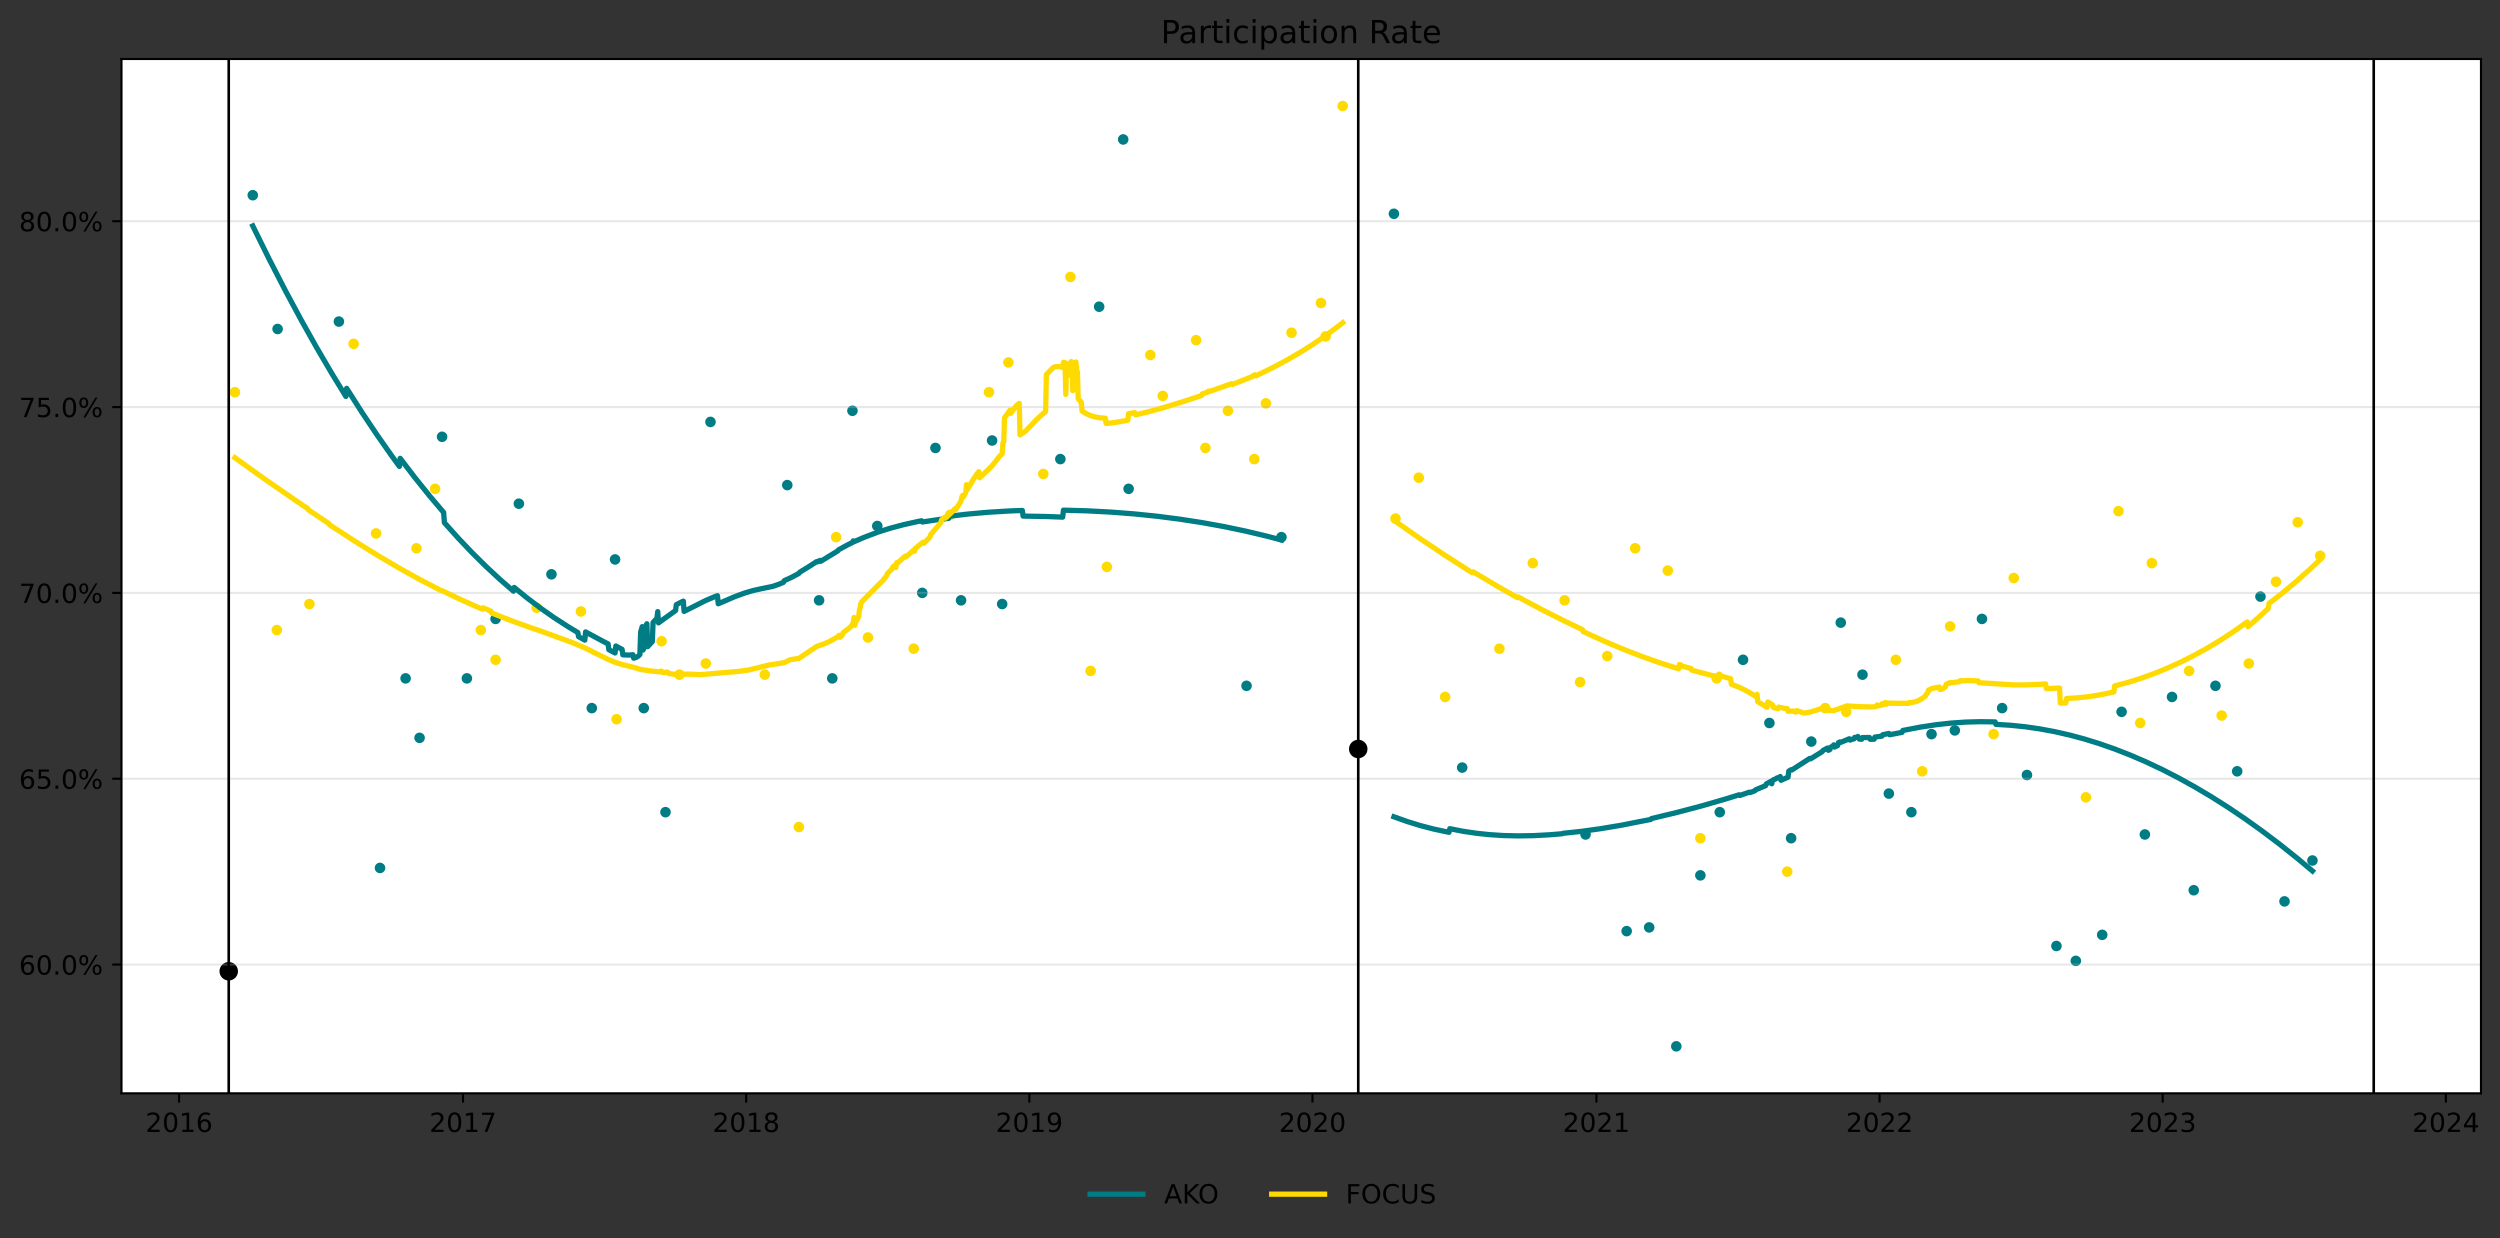 <?xml version="1.0" encoding="utf-8" standalone="no"?>
<!DOCTYPE svg PUBLIC "-//W3C//DTD SVG 1.1//EN"
  "http://www.w3.org/Graphics/SVG/1.1/DTD/svg11.dtd">
<!-- Created with matplotlib (https://matplotlib.org/) -->
<svg height="468.629pt" version="1.1" viewBox="0 0 945.967 468.629" width="945.967pt" xmlns="http://www.w3.org/2000/svg" xmlns:xlink="http://www.w3.org/1999/xlink">
 <rect x="0" y="0" width="945.967" height="468.629" fill="#333333" stroke="none"/>
 <defs>
  <style type="text/css">*{stroke-linecap:butt;stroke-linejoin:round;}</style>
 </defs>
 <g id="figure_1">
  <g id="patch_1">
   <path d="M 0 468.629 
L 945.967 468.629 
L 945.967 0 
L 0 0 
z
" style="fill:none;"/>
  </g>
  <g id="axes_1">
   <g id="patch_2">
    <path d="M 45.967 413.71 
L 938.767 413.71 
L 938.767 22.318 
L 45.967 22.318 
z
" style="fill:#ffffff;"/>
   </g>
   <g id="PathCollection_1">
    <defs>
     <path d="M 0 3 
C 0.796 3 1.559 2.684 2.121 2.121 
C 2.684 1.559 3 0.796 3 0 
C 3 -0.796 2.684 -1.559 2.121 -2.121 
C 1.559 -2.684 0.796 -3 0 -3 
C -0.796 -3 -1.559 -2.684 -2.121 -2.121 
C -2.684 -1.559 -3 -0.796 -3 0 
C -3 0.796 -2.684 1.559 -2.121 2.121 
C -1.559 2.684 -0.796 3 0 3 
z
" id="mc7f46eeae6" style="stroke:#000000;"/>
    </defs>
    <g clip-path="url(#pab2d705027)">
     <use style="stroke:#000000;" x="86.549" xlink:href="#mc7f46eeae6" y="367.511"/>
    </g>
   </g>
   <g id="PathCollection_2">
    <g clip-path="url(#pab2d705027)">
     <use style="stroke:#000000;" x="513.942" xlink:href="#mc7f46eeae6" y="283.41"/>
    </g>
   </g>
   <g id="PathCollection_3"/>
   <g id="PathCollection_4">
    <defs>
     <path d="M 0 1.5 
C 0.398 1.5 0.779 1.342 1.061 1.061 
C 1.342 0.779 1.5 0.398 1.5 0 
C 1.5 -0.398 1.342 -0.779 1.061 -1.061 
C 0.779 -1.342 0.398 -1.5 0 -1.5 
C -0.398 -1.5 -0.779 -1.342 -1.061 -1.061 
C -1.342 -0.779 -1.5 -0.398 -1.5 0 
C -1.5 0.398 -1.342 0.779 -1.061 1.061 
C -0.779 1.342 -0.398 1.5 0 1.5 
z
" id="m73075010fd" style="stroke:#007c85;"/>
    </defs>
    <g clip-path="url(#pab2d705027)">
     <use style="fill:#007c85;stroke:#007c85;" x="95.649" xlink:href="#m73075010fd" y="73.861"/>
     <use style="fill:#007c85;stroke:#007c85;" x="105.042" xlink:href="#m73075010fd" y="124.491"/>
     <use style="fill:#007c85;stroke:#007c85;" x="128.232" xlink:href="#m73075010fd" y="121.678"/>
     <use style="fill:#007c85;stroke:#007c85;" x="143.789" xlink:href="#m73075010fd" y="328.414"/>
     <use style="fill:#007c85;stroke:#007c85;" x="153.476" xlink:href="#m73075010fd" y="256.689"/>
     <use style="fill:#007c85;stroke:#007c85;" x="158.76" xlink:href="#m73075010fd" y="279.191"/>
     <use style="fill:#007c85;stroke:#007c85;" x="167.272" xlink:href="#m73075010fd" y="165.275"/>
     <use style="fill:#007c85;stroke:#007c85;" x="176.666" xlink:href="#m73075010fd" y="256.689"/>
     <use style="fill:#007c85;stroke:#007c85;" x="187.527" xlink:href="#m73075010fd" y="234.187"/>
     <use style="fill:#007c85;stroke:#007c85;" x="196.333" xlink:href="#m73075010fd" y="190.59"/>
     <use style="fill:#007c85;stroke:#007c85;" x="208.661" xlink:href="#m73075010fd" y="217.311"/>
     <use style="fill:#007c85;stroke:#007c85;" x="223.925" xlink:href="#m73075010fd" y="267.94"/>
     <use style="fill:#007c85;stroke:#007c85;" x="232.732" xlink:href="#m73075010fd" y="211.685"/>
     <use style="fill:#007c85;stroke:#007c85;" x="243.593" xlink:href="#m73075010fd" y="267.94"/>
     <use style="fill:#007c85;stroke:#007c85;" x="251.812" xlink:href="#m73075010fd" y="307.318"/>
     <use style="fill:#007c85;stroke:#007c85;" x="268.837" xlink:href="#m73075010fd" y="159.65"/>
     <use style="fill:#007c85;stroke:#007c85;" x="297.897" xlink:href="#m73075010fd" y="183.558"/>
     <use style="fill:#007c85;stroke:#007c85;" x="309.932" xlink:href="#m73075010fd" y="227.156"/>
     <use style="fill:#007c85;stroke:#007c85;" x="314.923" xlink:href="#m73075010fd" y="256.689"/>
     <use style="fill:#007c85;stroke:#007c85;" x="322.555" xlink:href="#m73075010fd" y="155.431"/>
     <use style="fill:#007c85;stroke:#007c85;" x="331.948" xlink:href="#m73075010fd" y="199.028"/>
     <use style="fill:#007c85;stroke:#007c85;" x="348.973" xlink:href="#m73075010fd" y="224.343"/>
     <use style="fill:#007c85;stroke:#007c85;" x="353.963" xlink:href="#m73075010fd" y="169.494"/>
     <use style="fill:#007c85;stroke:#007c85;" x="363.65" xlink:href="#m73075010fd" y="227.156"/>
     <use style="fill:#007c85;stroke:#007c85;" x="375.392" xlink:href="#m73075010fd" y="166.682"/>
     <use style="fill:#007c85;stroke:#007c85;" x="379.208" xlink:href="#m73075010fd" y="228.562"/>
     <use style="fill:#007c85;stroke:#007c85;" x="401.223" xlink:href="#m73075010fd" y="173.714"/>
     <use style="fill:#007c85;stroke:#007c85;" x="415.9" xlink:href="#m73075010fd" y="116.053"/>
     <use style="fill:#007c85;stroke:#007c85;" x="425" xlink:href="#m73075010fd" y="52.766"/>
     <use style="fill:#007c85;stroke:#007c85;" x="427.055" xlink:href="#m73075010fd" y="184.964"/>
     <use style="fill:#007c85;stroke:#007c85;" x="471.673" xlink:href="#m73075010fd" y="259.502"/>
     <use style="fill:#007c85;stroke:#007c85;" x="484.882" xlink:href="#m73075010fd" y="203.247"/>
    </g>
   </g>
   <g id="PathCollection_5">
    <g clip-path="url(#pab2d705027)">
     <use style="fill:#007c85;stroke:#007c85;" x="527.445" xlink:href="#m73075010fd" y="80.893"/>
     <use style="fill:#007c85;stroke:#007c85;" x="553.277" xlink:href="#m73075010fd" y="290.442"/>
     <use style="fill:#007c85;stroke:#007c85;" x="599.949" xlink:href="#m73075010fd" y="315.757"/>
     <use style="fill:#007c85;stroke:#007c85;" x="615.507" xlink:href="#m73075010fd" y="352.322"/>
     <use style="fill:#007c85;stroke:#007c85;" x="624.02" xlink:href="#m73075010fd" y="350.916"/>
     <use style="fill:#007c85;stroke:#007c85;" x="634.293" xlink:href="#m73075010fd" y="395.92"/>
     <use style="fill:#007c85;stroke:#007c85;" x="643.393" xlink:href="#m73075010fd" y="331.227"/>
     <use style="fill:#007c85;stroke:#007c85;" x="650.732" xlink:href="#m73075010fd" y="307.318"/>
     <use style="fill:#007c85;stroke:#007c85;" x="659.538" xlink:href="#m73075010fd" y="249.657"/>
     <use style="fill:#007c85;stroke:#007c85;" x="669.518" xlink:href="#m73075010fd" y="273.566"/>
     <use style="fill:#007c85;stroke:#007c85;" x="677.737" xlink:href="#m73075010fd" y="317.163"/>
     <use style="fill:#007c85;stroke:#007c85;" x="685.369" xlink:href="#m73075010fd" y="280.597"/>
     <use style="fill:#007c85;stroke:#007c85;" x="696.524" xlink:href="#m73075010fd" y="235.594"/>
     <use style="fill:#007c85;stroke:#007c85;" x="704.743" xlink:href="#m73075010fd" y="255.283"/>
     <use style="fill:#007c85;stroke:#007c85;" x="714.723" xlink:href="#m73075010fd" y="300.287"/>
     <use style="fill:#007c85;stroke:#007c85;" x="723.236" xlink:href="#m73075010fd" y="307.318"/>
     <use style="fill:#007c85;stroke:#007c85;" x="730.868" xlink:href="#m73075010fd" y="277.785"/>
     <use style="fill:#007c85;stroke:#007c85;" x="739.674" xlink:href="#m73075010fd" y="276.378"/>
     <use style="fill:#007c85;stroke:#007c85;" x="749.948" xlink:href="#m73075010fd" y="234.187"/>
     <use style="fill:#007c85;stroke:#007c85;" x="757.58" xlink:href="#m73075010fd" y="267.94"/>
     <use style="fill:#007c85;stroke:#007c85;" x="766.973" xlink:href="#m73075010fd" y="293.255"/>
     <use style="fill:#007c85;stroke:#007c85;" x="778.128" xlink:href="#m73075010fd" y="357.948"/>
     <use style="fill:#007c85;stroke:#007c85;" x="785.466" xlink:href="#m73075010fd" y="363.573"/>
     <use style="fill:#007c85;stroke:#007c85;" x="795.447" xlink:href="#m73075010fd" y="353.729"/>
     <use style="fill:#007c85;stroke:#007c85;" x="802.785" xlink:href="#m73075010fd" y="269.347"/>
     <use style="fill:#007c85;stroke:#007c85;" x="811.591" xlink:href="#m73075010fd" y="315.757"/>
     <use style="fill:#007c85;stroke:#007c85;" x="821.865" xlink:href="#m73075010fd" y="263.721"/>
     <use style="fill:#007c85;stroke:#007c85;" x="830.084" xlink:href="#m73075010fd" y="336.852"/>
     <use style="fill:#007c85;stroke:#007c85;" x="838.303" xlink:href="#m73075010fd" y="259.502"/>
     <use style="fill:#007c85;stroke:#007c85;" x="846.522" xlink:href="#m73075010fd" y="291.848"/>
     <use style="fill:#007c85;stroke:#007c85;" x="855.329" xlink:href="#m73075010fd" y="225.749"/>
     <use style="fill:#007c85;stroke:#007c85;" x="864.428" xlink:href="#m73075010fd" y="341.071"/>
     <use style="fill:#007c85;stroke:#007c85;" x="874.996" xlink:href="#m73075010fd" y="325.601"/>
    </g>
   </g>
   <g id="PathCollection_6">
    <defs>
     <path d="M 0 1.5 
C 0.398 1.5 0.779 1.342 1.061 1.061 
C 1.342 0.779 1.5 0.398 1.5 0 
C 1.5 -0.398 1.342 -0.779 1.061 -1.061 
C 0.779 -1.342 0.398 -1.5 0 -1.5 
C -0.398 -1.5 -0.779 -1.342 -1.061 -1.061 
C -1.342 -0.779 -1.5 -0.398 -1.5 0 
C -1.5 0.398 -1.342 0.779 -1.061 1.061 
C -0.779 1.342 -0.398 1.5 0 1.5 
z
" id="mb48659fead" style="stroke:#ffda00;"/>
    </defs>
    <g clip-path="url(#pab2d705027)">
     <use style="fill:#ffda00;stroke:#ffda00;" x="88.897" xlink:href="#mb48659fead" y="148.399"/>
     <use style="fill:#ffda00;stroke:#ffda00;" x="104.748" xlink:href="#mb48659fead" y="238.406"/>
     <use style="fill:#ffda00;stroke:#ffda00;" x="117.077" xlink:href="#mb48659fead" y="228.562"/>
     <use style="fill:#ffda00;stroke:#ffda00;" x="133.809" xlink:href="#mb48659fead" y="130.116"/>
     <use style="fill:#ffda00;stroke:#ffda00;" x="142.321" xlink:href="#mb48659fead" y="201.841"/>
     <use style="fill:#ffda00;stroke:#ffda00;" x="157.586" xlink:href="#mb48659fead" y="207.466"/>
     <use style="fill:#ffda00;stroke:#ffda00;" x="164.63" xlink:href="#mb48659fead" y="184.964"/>
     <use style="fill:#ffda00;stroke:#ffda00;" x="181.949" xlink:href="#mb48659fead" y="238.406"/>
     <use style="fill:#ffda00;stroke:#ffda00;" x="187.527" xlink:href="#mb48659fead" y="249.657"/>
     <use style="fill:#ffda00;stroke:#ffda00;" x="203.084" xlink:href="#mb48659fead" y="229.968"/>
     <use style="fill:#ffda00;stroke:#ffda00;" x="219.816" xlink:href="#mb48659fead" y="231.375"/>
     <use style="fill:#ffda00;stroke:#ffda00;" x="233.319" xlink:href="#mb48659fead" y="272.159"/>
     <use style="fill:#ffda00;stroke:#ffda00;" x="250.344" xlink:href="#mb48659fead" y="242.626"/>
     <use style="fill:#ffda00;stroke:#ffda00;" x="257.095" xlink:href="#mb48659fead" y="255.283"/>
     <use style="fill:#ffda00;stroke:#ffda00;" x="267.076" xlink:href="#mb48659fead" y="251.064"/>
     <use style="fill:#ffda00;stroke:#ffda00;" x="289.385" xlink:href="#mb48659fead" y="255.283"/>
     <use style="fill:#ffda00;stroke:#ffda00;" x="302.3" xlink:href="#mb48659fead" y="312.944"/>
     <use style="fill:#ffda00;stroke:#ffda00;" x="316.39" xlink:href="#mb48659fead" y="203.247"/>
     <use style="fill:#ffda00;stroke:#ffda00;" x="328.425" xlink:href="#mb48659fead" y="241.219"/>
     <use style="fill:#ffda00;stroke:#ffda00;" x="345.744" xlink:href="#mb48659fead" y="245.438"/>
     <use style="fill:#ffda00;stroke:#ffda00;" x="359.541" xlink:href="#mb48659fead" y="194.809"/>
     <use style="fill:#ffda00;stroke:#ffda00;" x="374.218" xlink:href="#mb48659fead" y="148.399"/>
     <use style="fill:#ffda00;stroke:#ffda00;" x="381.556" xlink:href="#mb48659fead" y="137.148"/>
     <use style="fill:#ffda00;stroke:#ffda00;" x="394.765" xlink:href="#mb48659fead" y="179.339"/>
     <use style="fill:#ffda00;stroke:#ffda00;" x="405.039" xlink:href="#mb48659fead" y="104.802"/>
     <use style="fill:#ffda00;stroke:#ffda00;" x="412.671" xlink:href="#mb48659fead" y="253.876"/>
     <use style="fill:#ffda00;stroke:#ffda00;" x="418.836" xlink:href="#mb48659fead" y="214.498"/>
     <use style="fill:#ffda00;stroke:#ffda00;" x="435.274" xlink:href="#mb48659fead" y="134.335"/>
     <use style="fill:#ffda00;stroke:#ffda00;" x="439.97" xlink:href="#mb48659fead" y="149.805"/>
     <use style="fill:#ffda00;stroke:#ffda00;" x="452.593" xlink:href="#mb48659fead" y="128.71"/>
     <use style="fill:#ffda00;stroke:#ffda00;" x="456.115" xlink:href="#mb48659fead" y="169.494"/>
     <use style="fill:#ffda00;stroke:#ffda00;" x="464.628" xlink:href="#mb48659fead" y="155.431"/>
     <use style="fill:#ffda00;stroke:#ffda00;" x="474.608" xlink:href="#mb48659fead" y="173.714"/>
     <use style="fill:#ffda00;stroke:#ffda00;" x="479.011" xlink:href="#mb48659fead" y="152.618"/>
     <use style="fill:#ffda00;stroke:#ffda00;" x="488.698" xlink:href="#mb48659fead" y="125.897"/>
     <use style="fill:#ffda00;stroke:#ffda00;" x="499.852" xlink:href="#mb48659fead" y="114.646"/>
     <use style="fill:#ffda00;stroke:#ffda00;" x="501.614" xlink:href="#mb48659fead" y="127.303"/>
     <use style="fill:#ffda00;stroke:#ffda00;" x="508.072" xlink:href="#mb48659fead" y="40.109"/>
    </g>
   </g>
   <g id="PathCollection_7">
    <g clip-path="url(#pab2d705027)">
     <use style="fill:#ffda00;stroke:#ffda00;" x="528.032" xlink:href="#mb48659fead" y="196.215"/>
     <use style="fill:#ffda00;stroke:#ffda00;" x="536.838" xlink:href="#mb48659fead" y="180.745"/>
     <use style="fill:#ffda00;stroke:#ffda00;" x="546.819" xlink:href="#mb48659fead" y="263.721"/>
     <use style="fill:#ffda00;stroke:#ffda00;" x="567.366" xlink:href="#mb48659fead" y="245.438"/>
     <use style="fill:#ffda00;stroke:#ffda00;" x="579.989" xlink:href="#mb48659fead" y="213.092"/>
     <use style="fill:#ffda00;stroke:#ffda00;" x="592.024" xlink:href="#mb48659fead" y="227.156"/>
     <use style="fill:#ffda00;stroke:#ffda00;" x="597.895" xlink:href="#mb48659fead" y="258.096"/>
     <use style="fill:#ffda00;stroke:#ffda00;" x="608.168" xlink:href="#mb48659fead" y="248.251"/>
     <use style="fill:#ffda00;stroke:#ffda00;" x="618.736" xlink:href="#mb48659fead" y="207.466"/>
     <use style="fill:#ffda00;stroke:#ffda00;" x="631.065" xlink:href="#mb48659fead" y="215.905"/>
     <use style="fill:#ffda00;stroke:#ffda00;" x="643.393" xlink:href="#mb48659fead" y="317.163"/>
     <use style="fill:#ffda00;stroke:#ffda00;" x="649.558" xlink:href="#mb48659fead" y="256.689"/>
     <use style="fill:#ffda00;stroke:#ffda00;" x="676.27" xlink:href="#mb48659fead" y="329.82"/>
     <use style="fill:#ffda00;stroke:#ffda00;" x="690.653" xlink:href="#mb48659fead" y="267.94"/>
     <use style="fill:#ffda00;stroke:#ffda00;" x="698.579" xlink:href="#mb48659fead" y="269.347"/>
     <use style="fill:#ffda00;stroke:#ffda00;" x="717.365" xlink:href="#mb48659fead" y="249.657"/>
     <use style="fill:#ffda00;stroke:#ffda00;" x="727.345" xlink:href="#mb48659fead" y="291.848"/>
     <use style="fill:#ffda00;stroke:#ffda00;" x="737.913" xlink:href="#mb48659fead" y="237"/>
     <use style="fill:#ffda00;stroke:#ffda00;" x="754.351" xlink:href="#mb48659fead" y="277.785"/>
     <use style="fill:#ffda00;stroke:#ffda00;" x="761.983" xlink:href="#mb48659fead" y="218.717"/>
     <use style="fill:#ffda00;stroke:#ffda00;" x="789.282" xlink:href="#mb48659fead" y="301.693"/>
     <use style="fill:#ffda00;stroke:#ffda00;" x="801.611" xlink:href="#mb48659fead" y="193.403"/>
     <use style="fill:#ffda00;stroke:#ffda00;" x="809.83" xlink:href="#mb48659fead" y="273.566"/>
     <use style="fill:#ffda00;stroke:#ffda00;" x="814.233" xlink:href="#mb48659fead" y="213.092"/>
     <use style="fill:#ffda00;stroke:#ffda00;" x="828.323" xlink:href="#mb48659fead" y="253.876"/>
     <use style="fill:#ffda00;stroke:#ffda00;" x="840.652" xlink:href="#mb48659fead" y="270.753"/>
     <use style="fill:#ffda00;stroke:#ffda00;" x="850.926" xlink:href="#mb48659fead" y="251.064"/>
     <use style="fill:#ffda00;stroke:#ffda00;" x="861.199" xlink:href="#mb48659fead" y="220.124"/>
     <use style="fill:#ffda00;stroke:#ffda00;" x="869.419" xlink:href="#mb48659fead" y="197.622"/>
     <use style="fill:#ffda00;stroke:#ffda00;" x="877.931" xlink:href="#mb48659fead" y="210.279"/>
    </g>
   </g>
   <g id="matplotlib.axis_1">
    <g id="xtick_1">
     <g id="line2d_1">
      <defs>
       <path d="M 0 0 
L 0 3.5 
" id="ma2a50a0c7e" style="stroke:#000000;stroke-width:0.8;"/>
      </defs>
      <g>
       <use style="stroke:#000000;stroke-width:0.8;" x="67.762" xlink:href="#ma2a50a0c7e" y="413.71"/>
      </g>
     </g>
     <g id="text_1">
      <!-- 2016 -->
      <g transform="translate(55.037 428.309)scale(0.1 -0.1)">
       <defs>
        <path d="M 19.188 8.297 
L 53.609 8.297 
L 53.609 0 
L 7.328 0 
L 7.328 8.297 
Q 12.938 14.109 22.625 23.891 
Q 32.328 33.688 34.812 36.531 
Q 39.547 41.844 41.422 45.531 
Q 43.312 49.219 43.312 52.781 
Q 43.312 58.594 39.234 62.25 
Q 35.156 65.922 28.609 65.922 
Q 23.969 65.922 18.812 64.312 
Q 13.672 62.703 7.812 59.422 
L 7.812 69.391 
Q 13.766 71.781 18.938 73 
Q 24.125 74.219 28.422 74.219 
Q 39.75 74.219 46.484 68.547 
Q 53.219 62.891 53.219 53.422 
Q 53.219 48.922 51.531 44.891 
Q 49.859 40.875 45.406 35.406 
Q 44.188 33.984 37.641 27.219 
Q 31.109 20.453 19.188 8.297 
z
" id="DejaVuSans-50"/>
        <path d="M 31.781 66.406 
Q 24.172 66.406 20.328 58.906 
Q 16.5 51.422 16.5 36.375 
Q 16.5 21.391 20.328 13.891 
Q 24.172 6.391 31.781 6.391 
Q 39.453 6.391 43.281 13.891 
Q 47.125 21.391 47.125 36.375 
Q 47.125 51.422 43.281 58.906 
Q 39.453 66.406 31.781 66.406 
z
M 31.781 74.219 
Q 44.047 74.219 50.516 64.516 
Q 56.984 54.828 56.984 36.375 
Q 56.984 17.969 50.516 8.266 
Q 44.047 -1.422 31.781 -1.422 
Q 19.531 -1.422 13.062 8.266 
Q 6.594 17.969 6.594 36.375 
Q 6.594 54.828 13.062 64.516 
Q 19.531 74.219 31.781 74.219 
z
" id="DejaVuSans-48"/>
        <path d="M 12.406 8.297 
L 28.516 8.297 
L 28.516 63.922 
L 10.984 60.406 
L 10.984 69.391 
L 28.422 72.906 
L 38.281 72.906 
L 38.281 8.297 
L 54.391 8.297 
L 54.391 0 
L 12.406 0 
z
" id="DejaVuSans-49"/>
        <path d="M 33.016 40.375 
Q 26.375 40.375 22.484 35.828 
Q 18.609 31.297 18.609 23.391 
Q 18.609 15.531 22.484 10.953 
Q 26.375 6.391 33.016 6.391 
Q 39.656 6.391 43.531 10.953 
Q 47.406 15.531 47.406 23.391 
Q 47.406 31.297 43.531 35.828 
Q 39.656 40.375 33.016 40.375 
z
M 52.594 71.297 
L 52.594 62.312 
Q 48.875 64.062 45.094 64.984 
Q 41.312 65.922 37.594 65.922 
Q 27.828 65.922 22.672 59.328 
Q 17.531 52.734 16.797 39.406 
Q 19.672 43.656 24.016 45.922 
Q 28.375 48.188 33.594 48.188 
Q 44.578 48.188 50.953 41.516 
Q 57.328 34.859 57.328 23.391 
Q 57.328 12.156 50.688 5.359 
Q 44.047 -1.422 33.016 -1.422 
Q 20.359 -1.422 13.672 8.266 
Q 6.984 17.969 6.984 36.375 
Q 6.984 53.656 15.188 63.938 
Q 23.391 74.219 37.203 74.219 
Q 40.922 74.219 44.703 73.484 
Q 48.484 72.75 52.594 71.297 
z
" id="DejaVuSans-54"/>
       </defs>
       <use xlink:href="#DejaVuSans-50"/>
       <use x="63.623" xlink:href="#DejaVuSans-48"/>
       <use x="127.246" xlink:href="#DejaVuSans-49"/>
       <use x="190.869" xlink:href="#DejaVuSans-54"/>
      </g>
     </g>
    </g>
    <g id="xtick_2">
     <g id="line2d_2">
      <g>
       <use style="stroke:#000000;stroke-width:0.8;" x="175.198" xlink:href="#ma2a50a0c7e" y="413.71"/>
      </g>
     </g>
     <g id="text_2">
      <!-- 2017 -->
      <g transform="translate(162.473 428.309)scale(0.1 -0.1)">
       <defs>
        <path d="M 8.203 72.906 
L 55.078 72.906 
L 55.078 68.703 
L 28.609 0 
L 18.312 0 
L 43.219 64.594 
L 8.203 64.594 
z
" id="DejaVuSans-55"/>
       </defs>
       <use xlink:href="#DejaVuSans-50"/>
       <use x="63.623" xlink:href="#DejaVuSans-48"/>
       <use x="127.246" xlink:href="#DejaVuSans-49"/>
       <use x="190.869" xlink:href="#DejaVuSans-55"/>
      </g>
     </g>
    </g>
    <g id="xtick_3">
     <g id="line2d_3">
      <g>
       <use style="stroke:#000000;stroke-width:0.8;" x="282.34" xlink:href="#ma2a50a0c7e" y="413.71"/>
      </g>
     </g>
     <g id="text_3">
      <!-- 2018 -->
      <g transform="translate(269.615 428.309)scale(0.1 -0.1)">
       <defs>
        <path d="M 31.781 34.625 
Q 24.75 34.625 20.719 30.859 
Q 16.703 27.094 16.703 20.516 
Q 16.703 13.922 20.719 10.156 
Q 24.75 6.391 31.781 6.391 
Q 38.812 6.391 42.859 10.172 
Q 46.922 13.969 46.922 20.516 
Q 46.922 27.094 42.891 30.859 
Q 38.875 34.625 31.781 34.625 
z
M 21.922 38.812 
Q 15.578 40.375 12.031 44.719 
Q 8.5 49.078 8.5 55.328 
Q 8.5 64.062 14.719 69.141 
Q 20.953 74.219 31.781 74.219 
Q 42.672 74.219 48.875 69.141 
Q 55.078 64.062 55.078 55.328 
Q 55.078 49.078 51.531 44.719 
Q 48 40.375 41.703 38.812 
Q 48.828 37.156 52.797 32.312 
Q 56.781 27.484 56.781 20.516 
Q 56.781 9.906 50.312 4.234 
Q 43.844 -1.422 31.781 -1.422 
Q 19.734 -1.422 13.25 4.234 
Q 6.781 9.906 6.781 20.516 
Q 6.781 27.484 10.781 32.312 
Q 14.797 37.156 21.922 38.812 
z
M 18.312 54.391 
Q 18.312 48.734 21.844 45.562 
Q 25.391 42.391 31.781 42.391 
Q 38.141 42.391 41.719 45.562 
Q 45.312 48.734 45.312 54.391 
Q 45.312 60.062 41.719 63.234 
Q 38.141 66.406 31.781 66.406 
Q 25.391 66.406 21.844 63.234 
Q 18.312 60.062 18.312 54.391 
z
" id="DejaVuSans-56"/>
       </defs>
       <use xlink:href="#DejaVuSans-50"/>
       <use x="63.623" xlink:href="#DejaVuSans-48"/>
       <use x="127.246" xlink:href="#DejaVuSans-49"/>
       <use x="190.869" xlink:href="#DejaVuSans-56"/>
      </g>
     </g>
    </g>
    <g id="xtick_4">
     <g id="line2d_4">
      <g>
       <use style="stroke:#000000;stroke-width:0.8;" x="389.482" xlink:href="#ma2a50a0c7e" y="413.71"/>
      </g>
     </g>
     <g id="text_4">
      <!-- 2019 -->
      <g transform="translate(376.757 428.309)scale(0.1 -0.1)">
       <defs>
        <path d="M 10.984 1.516 
L 10.984 10.5 
Q 14.703 8.734 18.5 7.812 
Q 22.312 6.891 25.984 6.891 
Q 35.75 6.891 40.891 13.453 
Q 46.047 20.016 46.781 33.406 
Q 43.953 29.203 39.594 26.953 
Q 35.25 24.703 29.984 24.703 
Q 19.047 24.703 12.672 31.312 
Q 6.297 37.938 6.297 49.422 
Q 6.297 60.641 12.938 67.422 
Q 19.578 74.219 30.609 74.219 
Q 43.266 74.219 49.922 64.516 
Q 56.594 54.828 56.594 36.375 
Q 56.594 19.141 48.406 8.859 
Q 40.234 -1.422 26.422 -1.422 
Q 22.703 -1.422 18.891 -0.688 
Q 15.094 0.047 10.984 1.516 
z
M 30.609 32.422 
Q 37.25 32.422 41.125 36.953 
Q 45.016 41.5 45.016 49.422 
Q 45.016 57.281 41.125 61.844 
Q 37.25 66.406 30.609 66.406 
Q 23.969 66.406 20.094 61.844 
Q 16.219 57.281 16.219 49.422 
Q 16.219 41.5 20.094 36.953 
Q 23.969 32.422 30.609 32.422 
z
" id="DejaVuSans-57"/>
       </defs>
       <use xlink:href="#DejaVuSans-50"/>
       <use x="63.623" xlink:href="#DejaVuSans-48"/>
       <use x="127.246" xlink:href="#DejaVuSans-49"/>
       <use x="190.869" xlink:href="#DejaVuSans-57"/>
      </g>
     </g>
    </g>
    <g id="xtick_5">
     <g id="line2d_5">
      <g>
       <use style="stroke:#000000;stroke-width:0.8;" x="496.624" xlink:href="#ma2a50a0c7e" y="413.71"/>
      </g>
     </g>
     <g id="text_5">
      <!-- 2020 -->
      <g transform="translate(483.899 428.309)scale(0.1 -0.1)">
       <use xlink:href="#DejaVuSans-50"/>
       <use x="63.623" xlink:href="#DejaVuSans-48"/>
       <use x="127.246" xlink:href="#DejaVuSans-50"/>
       <use x="190.869" xlink:href="#DejaVuSans-48"/>
      </g>
     </g>
    </g>
    <g id="xtick_6">
     <g id="line2d_6">
      <g>
       <use style="stroke:#000000;stroke-width:0.8;" x="604.059" xlink:href="#ma2a50a0c7e" y="413.71"/>
      </g>
     </g>
     <g id="text_6">
      <!-- 2021 -->
      <g transform="translate(591.334 428.309)scale(0.1 -0.1)">
       <use xlink:href="#DejaVuSans-50"/>
       <use x="63.623" xlink:href="#DejaVuSans-48"/>
       <use x="127.246" xlink:href="#DejaVuSans-50"/>
       <use x="190.869" xlink:href="#DejaVuSans-49"/>
      </g>
     </g>
    </g>
    <g id="xtick_7">
     <g id="line2d_7">
      <g>
       <use style="stroke:#000000;stroke-width:0.8;" x="711.201" xlink:href="#ma2a50a0c7e" y="413.71"/>
      </g>
     </g>
     <g id="text_7">
      <!-- 2022 -->
      <g transform="translate(698.476 428.309)scale(0.1 -0.1)">
       <use xlink:href="#DejaVuSans-50"/>
       <use x="63.623" xlink:href="#DejaVuSans-48"/>
       <use x="127.246" xlink:href="#DejaVuSans-50"/>
       <use x="190.869" xlink:href="#DejaVuSans-50"/>
      </g>
     </g>
    </g>
    <g id="xtick_8">
     <g id="line2d_8">
      <g>
       <use style="stroke:#000000;stroke-width:0.8;" x="818.343" xlink:href="#ma2a50a0c7e" y="413.71"/>
      </g>
     </g>
     <g id="text_8">
      <!-- 2023 -->
      <g transform="translate(805.618 428.309)scale(0.1 -0.1)">
       <defs>
        <path d="M 40.578 39.312 
Q 47.656 37.797 51.625 33 
Q 55.609 28.219 55.609 21.188 
Q 55.609 10.406 48.188 4.484 
Q 40.766 -1.422 27.094 -1.422 
Q 22.516 -1.422 17.656 -0.516 
Q 12.797 0.391 7.625 2.203 
L 7.625 11.719 
Q 11.719 9.328 16.594 8.109 
Q 21.484 6.891 26.812 6.891 
Q 36.078 6.891 40.938 10.547 
Q 45.797 14.203 45.797 21.188 
Q 45.797 27.641 41.281 31.266 
Q 36.766 34.906 28.719 34.906 
L 20.219 34.906 
L 20.219 43.016 
L 29.109 43.016 
Q 36.375 43.016 40.234 45.922 
Q 44.094 48.828 44.094 54.297 
Q 44.094 59.906 40.109 62.906 
Q 36.141 65.922 28.719 65.922 
Q 24.656 65.922 20.016 65.031 
Q 15.375 64.156 9.812 62.312 
L 9.812 71.094 
Q 15.438 72.656 20.344 73.438 
Q 25.25 74.219 29.594 74.219 
Q 40.828 74.219 47.359 69.109 
Q 53.906 64.016 53.906 55.328 
Q 53.906 49.266 50.438 45.094 
Q 46.969 40.922 40.578 39.312 
z
" id="DejaVuSans-51"/>
       </defs>
       <use xlink:href="#DejaVuSans-50"/>
       <use x="63.623" xlink:href="#DejaVuSans-48"/>
       <use x="127.246" xlink:href="#DejaVuSans-50"/>
       <use x="190.869" xlink:href="#DejaVuSans-51"/>
      </g>
     </g>
    </g>
    <g id="xtick_9">
     <g id="line2d_9">
      <g>
       <use style="stroke:#000000;stroke-width:0.8;" x="925.485" xlink:href="#ma2a50a0c7e" y="413.71"/>
      </g>
     </g>
     <g id="text_9">
      <!-- 2024 -->
      <g transform="translate(912.76 428.309)scale(0.1 -0.1)">
       <defs>
        <path d="M 37.797 64.312 
L 12.891 25.391 
L 37.797 25.391 
z
M 35.203 72.906 
L 47.609 72.906 
L 47.609 25.391 
L 58.016 25.391 
L 58.016 17.188 
L 47.609 17.188 
L 47.609 0 
L 37.797 0 
L 37.797 17.188 
L 4.891 17.188 
L 4.891 26.703 
z
" id="DejaVuSans-52"/>
       </defs>
       <use xlink:href="#DejaVuSans-50"/>
       <use x="63.623" xlink:href="#DejaVuSans-48"/>
       <use x="127.246" xlink:href="#DejaVuSans-50"/>
       <use x="190.869" xlink:href="#DejaVuSans-52"/>
      </g>
     </g>
    </g>
   </g>
   <g id="matplotlib.axis_2">
    <g id="ytick_1">
     <g id="line2d_10">
      <path clip-path="url(#pab2d705027)" d="M 45.967 364.979 
L 938.767 364.979 
" style="fill:none;stroke:#b0b0b0;stroke-linecap:square;stroke-opacity:0.3;stroke-width:0.8;"/>
     </g>
     <g id="line2d_11">
      <defs>
       <path d="M 0 0 
L -3.5 0 
" id="m29b13caa41" style="stroke:#000000;stroke-width:0.8;"/>
      </defs>
      <g>
       <use style="stroke:#000000;stroke-width:0.8;" x="45.967" xlink:href="#m29b13caa41" y="364.979"/>
      </g>
     </g>
     <g id="text_10">
      <!-- 60.0% -->
      <g transform="translate(7.2 368.779)scale(0.1 -0.1)">
       <defs>
        <path d="M 10.688 12.406 
L 21 12.406 
L 21 0 
L 10.688 0 
z
" id="DejaVuSans-46"/>
        <path d="M 72.703 32.078 
Q 68.453 32.078 66.031 28.469 
Q 63.625 24.859 63.625 18.406 
Q 63.625 12.062 66.031 8.422 
Q 68.453 4.781 72.703 4.781 
Q 76.859 4.781 79.266 8.422 
Q 81.688 12.062 81.688 18.406 
Q 81.688 24.812 79.266 28.438 
Q 76.859 32.078 72.703 32.078 
z
M 72.703 38.281 
Q 80.422 38.281 84.953 32.906 
Q 89.5 27.547 89.5 18.406 
Q 89.5 9.281 84.938 3.922 
Q 80.375 -1.422 72.703 -1.422 
Q 64.891 -1.422 60.344 3.922 
Q 55.812 9.281 55.812 18.406 
Q 55.812 27.594 60.375 32.938 
Q 64.938 38.281 72.703 38.281 
z
M 22.312 68.016 
Q 18.109 68.016 15.688 64.375 
Q 13.281 60.75 13.281 54.391 
Q 13.281 47.953 15.672 44.328 
Q 18.062 40.719 22.312 40.719 
Q 26.562 40.719 28.969 44.328 
Q 31.391 47.953 31.391 54.391 
Q 31.391 60.688 28.953 64.344 
Q 26.516 68.016 22.312 68.016 
z
M 66.406 74.219 
L 74.219 74.219 
L 28.609 -1.422 
L 20.797 -1.422 
z
M 22.312 74.219 
Q 30.031 74.219 34.609 68.875 
Q 39.203 63.531 39.203 54.391 
Q 39.203 45.172 34.641 39.844 
Q 30.078 34.516 22.312 34.516 
Q 14.547 34.516 10.031 39.859 
Q 5.516 45.219 5.516 54.391 
Q 5.516 63.484 10.047 68.844 
Q 14.594 74.219 22.312 74.219 
z
" id="DejaVuSans-37"/>
       </defs>
       <use xlink:href="#DejaVuSans-54"/>
       <use x="63.623" xlink:href="#DejaVuSans-48"/>
       <use x="127.246" xlink:href="#DejaVuSans-46"/>
       <use x="159.033" xlink:href="#DejaVuSans-48"/>
       <use x="222.656" xlink:href="#DejaVuSans-37"/>
      </g>
     </g>
    </g>
    <g id="ytick_2">
     <g id="line2d_12">
      <path clip-path="url(#pab2d705027)" d="M 45.967 294.661 
L 938.767 294.661 
" style="fill:none;stroke:#b0b0b0;stroke-linecap:square;stroke-opacity:0.3;stroke-width:0.8;"/>
     </g>
     <g id="line2d_13">
      <g>
       <use style="stroke:#000000;stroke-width:0.8;" x="45.967" xlink:href="#m29b13caa41" y="294.661"/>
      </g>
     </g>
     <g id="text_11">
      <!-- 65.0% -->
      <g transform="translate(7.2 298.46)scale(0.1 -0.1)">
       <defs>
        <path d="M 10.797 72.906 
L 49.516 72.906 
L 49.516 64.594 
L 19.828 64.594 
L 19.828 46.734 
Q 21.969 47.469 24.109 47.828 
Q 26.266 48.188 28.422 48.188 
Q 40.625 48.188 47.75 41.5 
Q 54.891 34.812 54.891 23.391 
Q 54.891 11.625 47.562 5.094 
Q 40.234 -1.422 26.906 -1.422 
Q 22.312 -1.422 17.547 -0.641 
Q 12.797 0.141 7.719 1.703 
L 7.719 11.625 
Q 12.109 9.234 16.797 8.062 
Q 21.484 6.891 26.703 6.891 
Q 35.156 6.891 40.078 11.328 
Q 45.016 15.766 45.016 23.391 
Q 45.016 31 40.078 35.438 
Q 35.156 39.891 26.703 39.891 
Q 22.75 39.891 18.812 39.016 
Q 14.891 38.141 10.797 36.281 
z
" id="DejaVuSans-53"/>
       </defs>
       <use xlink:href="#DejaVuSans-54"/>
       <use x="63.623" xlink:href="#DejaVuSans-53"/>
       <use x="127.246" xlink:href="#DejaVuSans-46"/>
       <use x="159.033" xlink:href="#DejaVuSans-48"/>
       <use x="222.656" xlink:href="#DejaVuSans-37"/>
      </g>
     </g>
    </g>
    <g id="ytick_3">
     <g id="line2d_14">
      <path clip-path="url(#pab2d705027)" d="M 45.967 224.343 
L 938.767 224.343 
" style="fill:none;stroke:#b0b0b0;stroke-linecap:square;stroke-opacity:0.3;stroke-width:0.8;"/>
     </g>
     <g id="line2d_15">
      <g>
       <use style="stroke:#000000;stroke-width:0.8;" x="45.967" xlink:href="#m29b13caa41" y="224.343"/>
      </g>
     </g>
     <g id="text_12">
      <!-- 70.0% -->
      <g transform="translate(7.2 228.142)scale(0.1 -0.1)">
       <use xlink:href="#DejaVuSans-55"/>
       <use x="63.623" xlink:href="#DejaVuSans-48"/>
       <use x="127.246" xlink:href="#DejaVuSans-46"/>
       <use x="159.033" xlink:href="#DejaVuSans-48"/>
       <use x="222.656" xlink:href="#DejaVuSans-37"/>
      </g>
     </g>
    </g>
    <g id="ytick_4">
     <g id="line2d_16">
      <path clip-path="url(#pab2d705027)" d="M 45.967 154.024 
L 938.767 154.024 
" style="fill:none;stroke:#b0b0b0;stroke-linecap:square;stroke-opacity:0.3;stroke-width:0.8;"/>
     </g>
     <g id="line2d_17">
      <g>
       <use style="stroke:#000000;stroke-width:0.8;" x="45.967" xlink:href="#m29b13caa41" y="154.024"/>
      </g>
     </g>
     <g id="text_13">
      <!-- 75.0% -->
      <g transform="translate(7.2 157.824)scale(0.1 -0.1)">
       <use xlink:href="#DejaVuSans-55"/>
       <use x="63.623" xlink:href="#DejaVuSans-53"/>
       <use x="127.246" xlink:href="#DejaVuSans-46"/>
       <use x="159.033" xlink:href="#DejaVuSans-48"/>
       <use x="222.656" xlink:href="#DejaVuSans-37"/>
      </g>
     </g>
    </g>
    <g id="ytick_5">
     <g id="line2d_18">
      <path clip-path="url(#pab2d705027)" d="M 45.967 83.706 
L 938.767 83.706 
" style="fill:none;stroke:#b0b0b0;stroke-linecap:square;stroke-opacity:0.3;stroke-width:0.8;"/>
     </g>
     <g id="line2d_19">
      <g>
       <use style="stroke:#000000;stroke-width:0.8;" x="45.967" xlink:href="#m29b13caa41" y="83.706"/>
      </g>
     </g>
     <g id="text_14">
      <!-- 80.0% -->
      <g transform="translate(7.2 87.505)scale(0.1 -0.1)">
       <use xlink:href="#DejaVuSans-56"/>
       <use x="63.623" xlink:href="#DejaVuSans-48"/>
       <use x="127.246" xlink:href="#DejaVuSans-46"/>
       <use x="159.033" xlink:href="#DejaVuSans-48"/>
       <use x="222.656" xlink:href="#DejaVuSans-37"/>
      </g>
     </g>
    </g>
   </g>
   <g id="line2d_20">
    <path clip-path="url(#pab2d705027)" d="M 86.549 413.71 
L 86.549 22.318 
" style="fill:none;stroke:#000000;stroke-linecap:square;"/>
   </g>
   <g id="line2d_21">
    <path clip-path="url(#pab2d705027)" d="M 513.942 413.71 
L 513.942 22.318 
" style="fill:none;stroke:#000000;stroke-linecap:square;"/>
   </g>
   <g id="line2d_22">
    <path clip-path="url(#pab2d705027)" d="M 898.185 413.71 
L 898.185 22.318 
" style="fill:none;stroke:#000000;stroke-linecap:square;"/>
   </g>
   <g id="line2d_23">
    <path clip-path="url(#pab2d705027)" d="M 95.649 85.493 
L 101.813 97.983 
L 107.977 109.959 
L 113.848 120.89 
L 119.719 131.361 
L 125.59 141.374 
L 130.873 149.997 
L 131.167 146.951 
L 137.038 156.155 
L 142.615 164.497 
L 148.192 172.449 
L 151.128 176.48 
L 151.421 173.434 
L 156.998 180.733 
L 162.576 187.665 
L 167.859 193.894 
L 168.153 197.771 
L 173.437 203.662 
L 178.72 209.219 
L 184.004 214.445 
L 188.994 219.079 
L 193.984 223.423 
L 194.278 223.669 
L 194.571 222.29 
L 199.562 226.345 
L 204.552 230.119 
L 209.542 233.619 
L 214.826 237.041 
L 218.642 239.349 
L 218.935 240.905 
L 221.284 242.214 
L 221.577 239.114 
L 227.741 242.425 
L 230.09 243.65 
L 230.383 245.823 
L 232.732 247.067 
L 233.025 244.439 
L 235.373 245.702 
L 235.667 247.776 
L 238.015 247.87 
L 239.483 247.738 
L 239.777 249.042 
L 240.657 248.79 
L 241.538 248.235 
L 242.125 247.661 
L 242.418 239.107 
L 243.005 237.122 
L 243.299 245.976 
L 243.593 245.439 
L 243.886 237.729 
L 244.767 236.033 
L 245.06 244.692 
L 246.822 242.767 
L 247.115 235.544 
L 248.583 233.927 
L 248.876 231.433 
L 249.17 235.692 
L 250.931 234.399 
L 255.628 231.032 
L 255.921 228.789 
L 257.976 227.738 
L 258.563 227.478 
L 258.857 231.345 
L 267.076 227.193 
L 270.305 225.835 
L 271.479 225.403 
L 271.772 228.459 
L 277.937 225.807 
L 281.753 224.399 
L 284.982 223.442 
L 287.917 222.798 
L 292.32 221.899 
L 294.668 221.092 
L 296.43 220.351 
L 296.723 219.734 
L 299.365 218.528 
L 302.3 216.966 
L 302.594 216.536 
L 306.41 214.184 
L 309.052 212.481 
L 309.345 212.608 
L 310.226 212.048 
L 310.52 212.4 
L 316.977 208.481 
L 317.271 208.056 
L 320.793 206.135 
L 322.555 205.264 
L 322.848 204.664 
L 323.142 204.984 
L 326.664 203.446 
L 332.241 201.325 
L 336.938 199.85 
L 341.928 198.523 
L 347.212 197.346 
L 348.68 197.055 
L 348.973 197.512 
L 355.138 196.593 
L 358.954 196.129 
L 359.247 195.34 
L 366.292 194.505 
L 373.924 193.828 
L 381.85 193.348 
L 386.84 193.154 
L 387.133 195.281 
L 395.94 195.439 
L 402.104 195.677 
L 402.397 193.041 
L 411.204 193.286 
L 420.303 193.765 
L 429.109 194.449 
L 437.916 195.353 
L 446.428 196.446 
L 454.941 197.763 
L 463.16 199.256 
L 471.379 200.978 
L 479.305 202.863 
L 484.882 204.325 
L 484.882 204.325 
" style="fill:none;stroke:#007c85;stroke-linecap:square;stroke-width:2;"/>
   </g>
   <g id="line2d_24">
    <path clip-path="url(#pab2d705027)" d="M 527.445 309.066 
L 532.435 310.847 
L 537.425 312.386 
L 542.416 313.687 
L 547.406 314.756 
L 548.286 314.921 
L 548.58 313.565 
L 553.57 314.541 
L 558.56 315.287 
L 563.55 315.816 
L 568.834 316.157 
L 574.411 316.288 
L 580.282 316.195 
L 586.447 315.866 
L 591.143 315.471 
L 591.437 315.314 
L 598.188 314.595 
L 605.527 313.583 
L 613.452 312.263 
L 619.323 311.096 
L 624.607 310.082 
L 624.9 309.733 
L 634.587 307.405 
L 643.98 304.921 
L 653.08 302.289 
L 658.07 300.733 
L 658.364 300.983 
L 661.886 299.76 
L 662.18 299.902 
L 663.941 299.256 
L 664.234 298.883 
L 668.051 297.302 
L 668.344 296.624 
L 670.105 295.655 
L 670.399 296.564 
L 670.692 295.298 
L 671.279 294.941 
L 671.573 294.894 
L 672.454 294.343 
L 672.747 294.384 
L 673.628 293.835 
L 673.921 295.237 
L 676.563 294.072 
L 676.857 291.78 
L 677.737 291.245 
L 678.031 291.338 
L 684.782 286.977 
L 685.076 287.142 
L 689.479 284.432 
L 689.772 283.977 
L 691.534 283.041 
L 691.827 283.908 
L 692.414 283.598 
L 692.708 282.731 
L 693.588 282.287 
L 693.882 281.843 
L 694.176 282.688 
L 695.35 282.106 
L 695.643 281 
L 696.23 280.731 
L 696.524 280.895 
L 699.753 279.547 
L 700.046 280.046 
L 701.22 279.596 
L 701.514 279.603 
L 701.808 279.001 
L 702.688 279.025 
L 702.982 278.662 
L 703.275 279.047 
L 703.569 279.677 
L 704.449 279.713 
L 704.743 279.095 
L 707.385 279.066 
L 707.678 279.757 
L 709.146 279.707 
L 709.44 278.9 
L 712.081 278.535 
L 712.375 278.021 
L 714.723 277.531 
L 715.017 278.017 
L 719.713 277.113 
L 720.007 276.397 
L 726.758 275.107 
L 732.629 274.221 
L 738.206 273.608 
L 743.784 273.225 
L 749.361 273.076 
L 754.938 273.161 
L 755.232 274.09 
L 760.809 274.435 
L 766.386 275.011 
L 771.963 275.82 
L 777.541 276.861 
L 783.118 278.131 
L 788.695 279.629 
L 794.272 281.351 
L 800.143 283.402 
L 806.014 285.694 
L 811.885 288.223 
L 818.049 291.129 
L 824.213 294.288 
L 830.378 297.696 
L 836.542 301.349 
L 843 305.437 
L 849.458 309.788 
L 855.916 314.402 
L 862.667 319.507 
L 869.419 324.899 
L 874.996 329.569 
L 874.996 329.569 
" style="fill:none;stroke:#007c85;stroke-linecap:square;stroke-width:2;"/>
   </g>
   <g id="line2d_25">
    <path clip-path="url(#pab2d705027)" d="M 88.897 173.222 
L 99.758 180.989 
L 111.793 189.319 
L 116.49 192.494 
L 116.784 192.989 
L 124.416 198.096 
L 124.709 198.574 
L 134.396 204.872 
L 143.202 210.335 
L 151.128 215 
L 158.76 219.236 
L 166.098 223.05 
L 166.979 223.49 
L 167.272 223.494 
L 174.317 226.87 
L 181.362 230.004 
L 182.536 230.503 
L 182.83 230.002 
L 185.765 231.254 
L 186.059 231.963 
L 193.691 234.939 
L 202.204 238.011 
L 202.791 238.127 
L 216.587 243.148 
L 221.577 245.277 
L 223.925 246.438 
L 224.513 246.859 
L 224.806 246.889 
L 230.09 249.504 
L 232.732 250.594 
L 235.373 251.443 
L 239.777 252.519 
L 240.951 252.827 
L 241.538 253.101 
L 243.005 253.412 
L 246.234 253.898 
L 249.757 254.218 
L 250.05 253.939 
L 250.344 253.991 
L 250.638 254.385 
L 251.518 254.552 
L 251.812 254.334 
L 252.105 254.386 
L 252.399 254.32 
L 252.692 254.369 
L 252.986 254.825 
L 255.334 255.157 
L 260.031 255.08 
L 261.792 255.107 
L 265.021 255.286 
L 279.698 254.019 
L 283.22 253.518 
L 286.156 252.845 
L 290.852 251.652 
L 294.962 251.04 
L 296.723 250.734 
L 299.072 249.613 
L 302.3 249.128 
L 306.997 245.956 
L 309.052 244.588 
L 311.694 243.696 
L 313.748 242.795 
L 315.803 241.667 
L 317.271 240.725 
L 317.564 240.393 
L 317.858 241.136 
L 318.739 240.269 
L 319.032 239.403 
L 321.674 237.393 
L 322.261 236.661 
L 322.848 235.805 
L 323.142 233.641 
L 323.435 236.625 
L 323.729 235.483 
L 324.903 233.389 
L 325.197 230.696 
L 325.49 229.923 
L 325.784 228.238 
L 326.371 227.42 
L 331.948 221.765 
L 334.003 219.729 
L 335.177 218.264 
L 335.47 217.943 
L 335.764 217.031 
L 337.232 215.576 
L 337.525 215.319 
L 337.819 214.541 
L 338.406 214.067 
L 338.993 214.749 
L 339.286 212.911 
L 339.58 213.072 
L 342.515 210.445 
L 342.809 210.745 
L 345.744 208.112 
L 346.038 208.571 
L 346.331 207.571 
L 348.093 206.068 
L 349.267 205.17 
L 349.56 205.581 
L 351.909 203.216 
L 352.202 202.194 
L 354.844 199.144 
L 356.018 197.662 
L 356.312 196.673 
L 357.486 195.665 
L 357.779 196.045 
L 360.715 193.249 
L 361.302 192.52 
L 361.595 192.86 
L 363.357 190.077 
L 363.65 189.578 
L 363.944 188.056 
L 364.237 187.491 
L 364.531 188.033 
L 365.411 186.438 
L 365.705 183.377 
L 365.998 185.359 
L 368.347 181.292 
L 369.815 179.123 
L 370.402 178.469 
L 370.695 180.797 
L 374.218 177.431 
L 375.392 176.26 
L 378.327 172.516 
L 379.208 171.728 
L 379.501 167.617 
L 379.795 167.185 
L 380.088 158.142 
L 382.143 155.248 
L 382.437 156.393 
L 384.491 153.594 
L 385.666 152.642 
L 385.959 164.537 
L 388.014 163.204 
L 392.123 158.885 
L 394.472 156.702 
L 395.646 155.726 
L 395.94 141.712 
L 398.581 139.021 
L 399.168 138.793 
L 400.343 138.693 
L 401.223 138.775 
L 402.104 139.057 
L 402.397 137.103 
L 402.984 137.234 
L 403.278 149.235 
L 403.572 137.462 
L 404.452 138.067 
L 404.746 141.625 
L 405.039 142.095 
L 405.333 136.805 
L 405.626 137.064 
L 405.92 147.816 
L 406.213 140.594 
L 406.8 141.83 
L 407.094 136.961 
L 407.388 140.005 
L 407.681 140.73 
L 407.975 150.834 
L 409.149 152.252 
L 409.442 155.545 
L 410.91 156.461 
L 412.378 157.141 
L 414.139 157.704 
L 416.194 158.089 
L 418.248 158.25 
L 418.542 160.222 
L 421.477 159.923 
L 425.293 159.293 
L 426.761 158.997 
L 427.055 156.517 
L 429.403 156.131 
L 429.697 156.951 
L 434.687 155.775 
L 440.557 154.157 
L 448.19 151.811 
L 454.647 149.672 
L 454.941 149.035 
L 456.996 148.35 
L 457.289 147.962 
L 457.583 148.153 
L 466.095 145.174 
L 466.389 145.442 
L 473.434 142.64 
L 474.021 142.395 
L 474.315 142.042 
L 474.902 141.806 
L 475.195 142.219 
L 481.066 139.378 
L 486.643 136.427 
L 491.927 133.37 
L 496.917 130.217 
L 501.614 126.989 
L 506.31 123.487 
L 508.072 122.1 
L 508.072 122.1 
" style="fill:none;stroke:#ffda00;stroke-linecap:square;stroke-width:2;"/>
   </g>
   <g id="line2d_26">
    <path clip-path="url(#pab2d705027)" d="M 528.032 197.297 
L 537.132 203.666 
L 546.525 209.961 
L 555.918 215.99 
L 557.093 216.725 
L 557.386 216.355 
L 566.779 221.936 
L 574.118 226.113 
L 574.411 225.866 
L 583.511 230.721 
L 592.024 235.016 
L 598.775 238.24 
L 599.069 238.993 
L 606.994 242.601 
L 614.333 245.703 
L 621.378 248.438 
L 628.129 250.82 
L 634.881 252.967 
L 635.174 253.055 
L 635.468 251.451 
L 636.055 251.611 
L 636.348 252.011 
L 639.871 252.954 
L 640.164 253.592 
L 648.97 255.901 
L 649.264 257.037 
L 650.145 257.292 
L 650.438 255.088 
L 650.732 255.157 
L 651.025 255.729 
L 654.841 256.807 
L 655.135 258.896 
L 658.07 260.06 
L 660.712 261.338 
L 663.354 262.876 
L 664.528 263.634 
L 664.822 262.723 
L 665.115 265.524 
L 668.638 267.644 
L 668.931 265.623 
L 670.692 266.711 
L 670.986 267.695 
L 671.867 267.946 
L 672.747 268.131 
L 673.041 267.562 
L 675.095 268.01 
L 676.27 268.145 
L 676.563 269.155 
L 678.324 269.044 
L 679.499 269.467 
L 679.792 268.871 
L 682.434 269.785 
L 683.021 269.78 
L 685.076 269.402 
L 687.131 268.779 
L 688.892 268.183 
L 692.121 268.788 
L 693.882 268.948 
L 695.056 268.382 
L 695.35 268.414 
L 696.23 268.013 
L 698.872 267.092 
L 703.862 267.412 
L 708.559 267.493 
L 709.44 267.404 
L 710.027 267.244 
L 710.32 266.726 
L 710.614 267.096 
L 711.788 266.83 
L 712.081 266.303 
L 712.375 266.713 
L 712.668 266.659 
L 712.962 266.152 
L 713.256 265.871 
L 713.549 265.845 
L 713.843 266.468 
L 714.136 266.017 
L 716.191 266.099 
L 719.42 266.124 
L 721.475 266.123 
L 722.062 266.159 
L 722.355 265.856 
L 722.649 265.828 
L 722.942 265.92 
L 725.291 265.389 
L 726.758 264.648 
L 728.226 263.644 
L 728.52 263.416 
L 728.813 262.786 
L 729.4 262.211 
L 729.694 261.131 
L 729.987 261.079 
L 730.868 260.543 
L 733.803 259.966 
L 734.097 260.884 
L 734.977 260.732 
L 736.152 259.849 
L 736.445 258.903 
L 737.326 258.474 
L 737.619 258.579 
L 737.913 258.291 
L 738.206 258.236 
L 738.5 258.329 
L 741.435 257.931 
L 741.729 257.55 
L 742.022 257.515 
L 742.316 257.636 
L 744.664 257.527 
L 748.48 257.649 
L 748.774 258.316 
L 761.983 259.158 
L 766.973 259.152 
L 771.963 258.928 
L 774.018 258.775 
L 774.312 260.566 
L 779.008 260.366 
L 779.302 260.346 
L 779.595 266.028 
L 781.65 266.037 
L 781.944 264.286 
L 786.053 264.06 
L 790.456 263.58 
L 794.86 262.874 
L 799.263 261.948 
L 799.85 261.809 
L 800.143 259.555 
L 805.133 258.227 
L 810.124 256.662 
L 815.114 254.862 
L 820.104 252.827 
L 825.094 250.558 
L 830.084 248.052 
L 835.074 245.305 
L 840.065 242.312 
L 845.055 239.064 
L 850.045 235.552 
L 850.338 235.337 
L 850.632 237.129 
L 855.329 232.974 
L 858.264 230.234 
L 858.558 228.353 
L 863.841 224.227 
L 868.831 220.054 
L 873.822 215.605 
L 877.931 211.727 
L 877.931 211.727 
" style="fill:none;stroke:#ffda00;stroke-linecap:square;stroke-width:2;"/>
   </g>
   <g id="patch_3">
    <path d="M 45.967 413.71 
L 45.967 22.318 
" style="fill:none;stroke:#000000;stroke-linecap:square;stroke-linejoin:miter;stroke-width:0.8;"/>
   </g>
   <g id="patch_4">
    <path d="M 938.767 413.71 
L 938.767 22.318 
" style="fill:none;stroke:#000000;stroke-linecap:square;stroke-linejoin:miter;stroke-width:0.8;"/>
   </g>
   <g id="patch_5">
    <path d="M 45.967 413.71 
L 938.767 413.71 
" style="fill:none;stroke:#000000;stroke-linecap:square;stroke-linejoin:miter;stroke-width:0.8;"/>
   </g>
   <g id="patch_6">
    <path d="M 45.967 22.318 
L 938.767 22.318 
" style="fill:none;stroke:#000000;stroke-linecap:square;stroke-linejoin:miter;stroke-width:0.8;"/>
   </g>
   <g id="text_15">
    <!-- Participation Rate -->
    <g transform="translate(439.25 16.318)scale(0.12 -0.12)">
     <defs>
      <path d="M 19.672 64.797 
L 19.672 37.406 
L 32.078 37.406 
Q 38.969 37.406 42.719 40.969 
Q 46.484 44.531 46.484 51.125 
Q 46.484 57.672 42.719 61.234 
Q 38.969 64.797 32.078 64.797 
z
M 9.812 72.906 
L 32.078 72.906 
Q 44.344 72.906 50.609 67.359 
Q 56.891 61.812 56.891 51.125 
Q 56.891 40.328 50.609 34.812 
Q 44.344 29.297 32.078 29.297 
L 19.672 29.297 
L 19.672 0 
L 9.812 0 
z
" id="DejaVuSans-80"/>
      <path d="M 34.281 27.484 
Q 23.391 27.484 19.188 25 
Q 14.984 22.516 14.984 16.5 
Q 14.984 11.719 18.141 8.906 
Q 21.297 6.109 26.703 6.109 
Q 34.188 6.109 38.703 11.406 
Q 43.219 16.703 43.219 25.484 
L 43.219 27.484 
z
M 52.203 31.203 
L 52.203 0 
L 43.219 0 
L 43.219 8.297 
Q 40.141 3.328 35.547 0.953 
Q 30.953 -1.422 24.312 -1.422 
Q 15.922 -1.422 10.953 3.297 
Q 6 8.016 6 15.922 
Q 6 25.141 12.172 29.828 
Q 18.359 34.516 30.609 34.516 
L 43.219 34.516 
L 43.219 35.406 
Q 43.219 41.609 39.141 45 
Q 35.062 48.391 27.688 48.391 
Q 23 48.391 18.547 47.266 
Q 14.109 46.141 10.016 43.891 
L 10.016 52.203 
Q 14.938 54.109 19.578 55.047 
Q 24.219 56 28.609 56 
Q 40.484 56 46.344 49.844 
Q 52.203 43.703 52.203 31.203 
z
" id="DejaVuSans-97"/>
      <path d="M 41.109 46.297 
Q 39.594 47.172 37.812 47.578 
Q 36.031 48 33.891 48 
Q 26.266 48 22.188 43.047 
Q 18.109 38.094 18.109 28.812 
L 18.109 0 
L 9.078 0 
L 9.078 54.688 
L 18.109 54.688 
L 18.109 46.188 
Q 20.953 51.172 25.484 53.578 
Q 30.031 56 36.531 56 
Q 37.453 56 38.578 55.875 
Q 39.703 55.766 41.062 55.516 
z
" id="DejaVuSans-114"/>
      <path d="M 18.312 70.219 
L 18.312 54.688 
L 36.812 54.688 
L 36.812 47.703 
L 18.312 47.703 
L 18.312 18.016 
Q 18.312 11.328 20.141 9.422 
Q 21.969 7.516 27.594 7.516 
L 36.812 7.516 
L 36.812 0 
L 27.594 0 
Q 17.188 0 13.234 3.875 
Q 9.281 7.766 9.281 18.016 
L 9.281 47.703 
L 2.688 47.703 
L 2.688 54.688 
L 9.281 54.688 
L 9.281 70.219 
z
" id="DejaVuSans-116"/>
      <path d="M 9.422 54.688 
L 18.406 54.688 
L 18.406 0 
L 9.422 0 
z
M 9.422 75.984 
L 18.406 75.984 
L 18.406 64.594 
L 9.422 64.594 
z
" id="DejaVuSans-105"/>
      <path d="M 48.781 52.594 
L 48.781 44.188 
Q 44.969 46.297 41.141 47.344 
Q 37.312 48.391 33.406 48.391 
Q 24.656 48.391 19.812 42.844 
Q 14.984 37.312 14.984 27.297 
Q 14.984 17.281 19.812 11.734 
Q 24.656 6.203 33.406 6.203 
Q 37.312 6.203 41.141 7.25 
Q 44.969 8.297 48.781 10.406 
L 48.781 2.094 
Q 45.016 0.344 40.984 -0.531 
Q 36.969 -1.422 32.422 -1.422 
Q 20.062 -1.422 12.781 6.344 
Q 5.516 14.109 5.516 27.297 
Q 5.516 40.672 12.859 48.328 
Q 20.219 56 33.016 56 
Q 37.156 56 41.109 55.141 
Q 45.062 54.297 48.781 52.594 
z
" id="DejaVuSans-99"/>
      <path d="M 18.109 8.203 
L 18.109 -20.797 
L 9.078 -20.797 
L 9.078 54.688 
L 18.109 54.688 
L 18.109 46.391 
Q 20.953 51.266 25.266 53.625 
Q 29.594 56 35.594 56 
Q 45.562 56 51.781 48.094 
Q 58.016 40.188 58.016 27.297 
Q 58.016 14.406 51.781 6.484 
Q 45.562 -1.422 35.594 -1.422 
Q 29.594 -1.422 25.266 0.953 
Q 20.953 3.328 18.109 8.203 
z
M 48.688 27.297 
Q 48.688 37.203 44.609 42.844 
Q 40.531 48.484 33.406 48.484 
Q 26.266 48.484 22.188 42.844 
Q 18.109 37.203 18.109 27.297 
Q 18.109 17.391 22.188 11.75 
Q 26.266 6.109 33.406 6.109 
Q 40.531 6.109 44.609 11.75 
Q 48.688 17.391 48.688 27.297 
z
" id="DejaVuSans-112"/>
      <path d="M 30.609 48.391 
Q 23.391 48.391 19.188 42.75 
Q 14.984 37.109 14.984 27.297 
Q 14.984 17.484 19.156 11.844 
Q 23.344 6.203 30.609 6.203 
Q 37.797 6.203 41.984 11.859 
Q 46.188 17.531 46.188 27.297 
Q 46.188 37.016 41.984 42.703 
Q 37.797 48.391 30.609 48.391 
z
M 30.609 56 
Q 42.328 56 49.016 48.375 
Q 55.719 40.766 55.719 27.297 
Q 55.719 13.875 49.016 6.219 
Q 42.328 -1.422 30.609 -1.422 
Q 18.844 -1.422 12.172 6.219 
Q 5.516 13.875 5.516 27.297 
Q 5.516 40.766 12.172 48.375 
Q 18.844 56 30.609 56 
z
" id="DejaVuSans-111"/>
      <path d="M 54.891 33.016 
L 54.891 0 
L 45.906 0 
L 45.906 32.719 
Q 45.906 40.484 42.875 44.328 
Q 39.844 48.188 33.797 48.188 
Q 26.516 48.188 22.312 43.547 
Q 18.109 38.922 18.109 30.906 
L 18.109 0 
L 9.078 0 
L 9.078 54.688 
L 18.109 54.688 
L 18.109 46.188 
Q 21.344 51.125 25.703 53.562 
Q 30.078 56 35.797 56 
Q 45.219 56 50.047 50.172 
Q 54.891 44.344 54.891 33.016 
z
" id="DejaVuSans-110"/>
      <path id="DejaVuSans-32"/>
      <path d="M 44.391 34.188 
Q 47.562 33.109 50.562 29.594 
Q 53.562 26.078 56.594 19.922 
L 66.609 0 
L 56 0 
L 46.688 18.703 
Q 43.062 26.031 39.672 28.422 
Q 36.281 30.812 30.422 30.812 
L 19.672 30.812 
L 19.672 0 
L 9.812 0 
L 9.812 72.906 
L 32.078 72.906 
Q 44.578 72.906 50.734 67.672 
Q 56.891 62.453 56.891 51.906 
Q 56.891 45.016 53.688 40.469 
Q 50.484 35.938 44.391 34.188 
z
M 19.672 64.797 
L 19.672 38.922 
L 32.078 38.922 
Q 39.203 38.922 42.844 42.219 
Q 46.484 45.516 46.484 51.906 
Q 46.484 58.297 42.844 61.547 
Q 39.203 64.797 32.078 64.797 
z
" id="DejaVuSans-82"/>
      <path d="M 56.203 29.594 
L 56.203 25.203 
L 14.891 25.203 
Q 15.484 15.922 20.484 11.062 
Q 25.484 6.203 34.422 6.203 
Q 39.594 6.203 44.453 7.469 
Q 49.312 8.734 54.109 11.281 
L 54.109 2.781 
Q 49.266 0.734 44.188 -0.344 
Q 39.109 -1.422 33.891 -1.422 
Q 20.797 -1.422 13.156 6.188 
Q 5.516 13.812 5.516 26.812 
Q 5.516 40.234 12.766 48.109 
Q 20.016 56 32.328 56 
Q 43.359 56 49.781 48.891 
Q 56.203 41.797 56.203 29.594 
z
M 47.219 32.234 
Q 47.125 39.594 43.094 43.984 
Q 39.062 48.391 32.422 48.391 
Q 24.906 48.391 20.391 44.141 
Q 15.875 39.891 15.188 32.172 
z
" id="DejaVuSans-101"/>
     </defs>
     <use xlink:href="#DejaVuSans-80"/>
     <use x="55.803" xlink:href="#DejaVuSans-97"/>
     <use x="117.082" xlink:href="#DejaVuSans-114"/>
     <use x="158.195" xlink:href="#DejaVuSans-116"/>
     <use x="197.404" xlink:href="#DejaVuSans-105"/>
     <use x="225.188" xlink:href="#DejaVuSans-99"/>
     <use x="280.168" xlink:href="#DejaVuSans-105"/>
     <use x="307.951" xlink:href="#DejaVuSans-112"/>
     <use x="371.428" xlink:href="#DejaVuSans-97"/>
     <use x="432.707" xlink:href="#DejaVuSans-116"/>
     <use x="471.916" xlink:href="#DejaVuSans-105"/>
     <use x="499.699" xlink:href="#DejaVuSans-111"/>
     <use x="560.881" xlink:href="#DejaVuSans-110"/>
     <use x="624.26" xlink:href="#DejaVuSans-32"/>
     <use x="656.047" xlink:href="#DejaVuSans-82"/>
     <use x="723.279" xlink:href="#DejaVuSans-97"/>
     <use x="784.559" xlink:href="#DejaVuSans-116"/>
     <use x="823.768" xlink:href="#DejaVuSans-101"/>
    </g>
   </g>
  </g>
  <g id="legend_1">
   <g id="line2d_27">
    <path d="M 412.47 451.849 
L 432.47 451.849 
" style="fill:none;stroke:#007c85;stroke-linecap:square;stroke-width:2;"/>
   </g>
   <g id="line2d_28"/>
   <g id="text_16">
    <!-- AKO -->
    <g transform="translate(440.47 455.349)scale(0.1 -0.1)">
     <defs>
      <path d="M 34.188 63.188 
L 20.797 26.906 
L 47.609 26.906 
z
M 28.609 72.906 
L 39.797 72.906 
L 67.578 0 
L 57.328 0 
L 50.688 18.703 
L 17.828 18.703 
L 11.188 0 
L 0.781 0 
z
" id="DejaVuSans-65"/>
      <path d="M 9.812 72.906 
L 19.672 72.906 
L 19.672 42.094 
L 52.391 72.906 
L 65.094 72.906 
L 28.906 38.922 
L 67.672 0 
L 54.688 0 
L 19.672 35.109 
L 19.672 0 
L 9.812 0 
z
" id="DejaVuSans-75"/>
      <path d="M 39.406 66.219 
Q 28.656 66.219 22.328 58.203 
Q 16.016 50.203 16.016 36.375 
Q 16.016 22.609 22.328 14.594 
Q 28.656 6.594 39.406 6.594 
Q 50.141 6.594 56.422 14.594 
Q 62.703 22.609 62.703 36.375 
Q 62.703 50.203 56.422 58.203 
Q 50.141 66.219 39.406 66.219 
z
M 39.406 74.219 
Q 54.734 74.219 63.906 63.938 
Q 73.094 53.656 73.094 36.375 
Q 73.094 19.141 63.906 8.859 
Q 54.734 -1.422 39.406 -1.422 
Q 24.031 -1.422 14.812 8.828 
Q 5.609 19.094 5.609 36.375 
Q 5.609 53.656 14.812 63.938 
Q 24.031 74.219 39.406 74.219 
z
" id="DejaVuSans-79"/>
     </defs>
     <use xlink:href="#DejaVuSans-65"/>
     <use x="68.408" xlink:href="#DejaVuSans-75"/>
     <use x="128.484" xlink:href="#DejaVuSans-79"/>
    </g>
   </g>
   <g id="line2d_29">
    <path d="M 481.191 451.849 
L 501.191 451.849 
" style="fill:none;stroke:#ffda00;stroke-linecap:square;stroke-width:2;"/>
   </g>
   <g id="line2d_30"/>
   <g id="text_17">
    <!-- FOCUS -->
    <g transform="translate(509.191 455.349)scale(0.1 -0.1)">
     <defs>
      <path d="M 9.812 72.906 
L 51.703 72.906 
L 51.703 64.594 
L 19.672 64.594 
L 19.672 43.109 
L 48.578 43.109 
L 48.578 34.812 
L 19.672 34.812 
L 19.672 0 
L 9.812 0 
z
" id="DejaVuSans-70"/>
      <path d="M 64.406 67.281 
L 64.406 56.891 
Q 59.422 61.531 53.781 63.812 
Q 48.141 66.109 41.797 66.109 
Q 29.297 66.109 22.656 58.469 
Q 16.016 50.828 16.016 36.375 
Q 16.016 21.969 22.656 14.328 
Q 29.297 6.688 41.797 6.688 
Q 48.141 6.688 53.781 8.984 
Q 59.422 11.281 64.406 15.922 
L 64.406 5.609 
Q 59.234 2.094 53.438 0.328 
Q 47.656 -1.422 41.219 -1.422 
Q 24.656 -1.422 15.125 8.703 
Q 5.609 18.844 5.609 36.375 
Q 5.609 53.953 15.125 64.078 
Q 24.656 74.219 41.219 74.219 
Q 47.75 74.219 53.531 72.484 
Q 59.328 70.75 64.406 67.281 
z
" id="DejaVuSans-67"/>
      <path d="M 8.688 72.906 
L 18.609 72.906 
L 18.609 28.609 
Q 18.609 16.891 22.844 11.734 
Q 27.094 6.594 36.625 6.594 
Q 46.094 6.594 50.344 11.734 
Q 54.594 16.891 54.594 28.609 
L 54.594 72.906 
L 64.5 72.906 
L 64.5 27.391 
Q 64.5 13.141 57.438 5.859 
Q 50.391 -1.422 36.625 -1.422 
Q 22.797 -1.422 15.734 5.859 
Q 8.688 13.141 8.688 27.391 
z
" id="DejaVuSans-85"/>
      <path d="M 53.516 70.516 
L 53.516 60.891 
Q 47.906 63.578 42.922 64.891 
Q 37.938 66.219 33.297 66.219 
Q 25.25 66.219 20.875 63.094 
Q 16.5 59.969 16.5 54.203 
Q 16.5 49.359 19.406 46.891 
Q 22.312 44.438 30.422 42.922 
L 36.375 41.703 
Q 47.406 39.594 52.656 34.297 
Q 57.906 29 57.906 20.125 
Q 57.906 9.516 50.797 4.047 
Q 43.703 -1.422 29.984 -1.422 
Q 24.812 -1.422 18.969 -0.25 
Q 13.141 0.922 6.891 3.219 
L 6.891 13.375 
Q 12.891 10.016 18.656 8.297 
Q 24.422 6.594 29.984 6.594 
Q 38.422 6.594 43.016 9.906 
Q 47.609 13.234 47.609 19.391 
Q 47.609 24.75 44.312 27.781 
Q 41.016 30.812 33.5 32.328 
L 27.484 33.5 
Q 16.453 35.688 11.516 40.375 
Q 6.594 45.062 6.594 53.422 
Q 6.594 63.094 13.406 68.656 
Q 20.219 74.219 32.172 74.219 
Q 37.312 74.219 42.625 73.281 
Q 47.953 72.359 53.516 70.516 
z
" id="DejaVuSans-83"/>
     </defs>
     <use xlink:href="#DejaVuSans-70"/>
     <use x="57.52" xlink:href="#DejaVuSans-79"/>
     <use x="136.23" xlink:href="#DejaVuSans-67"/>
     <use x="206.055" xlink:href="#DejaVuSans-85"/>
     <use x="279.248" xlink:href="#DejaVuSans-83"/>
    </g>
   </g>
  </g>
 </g>
 <defs>
  <clipPath id="pab2d705027">
   <rect height="391.392" width="892.8" x="45.967" y="22.318"/>
  </clipPath>
 </defs>
</svg>
